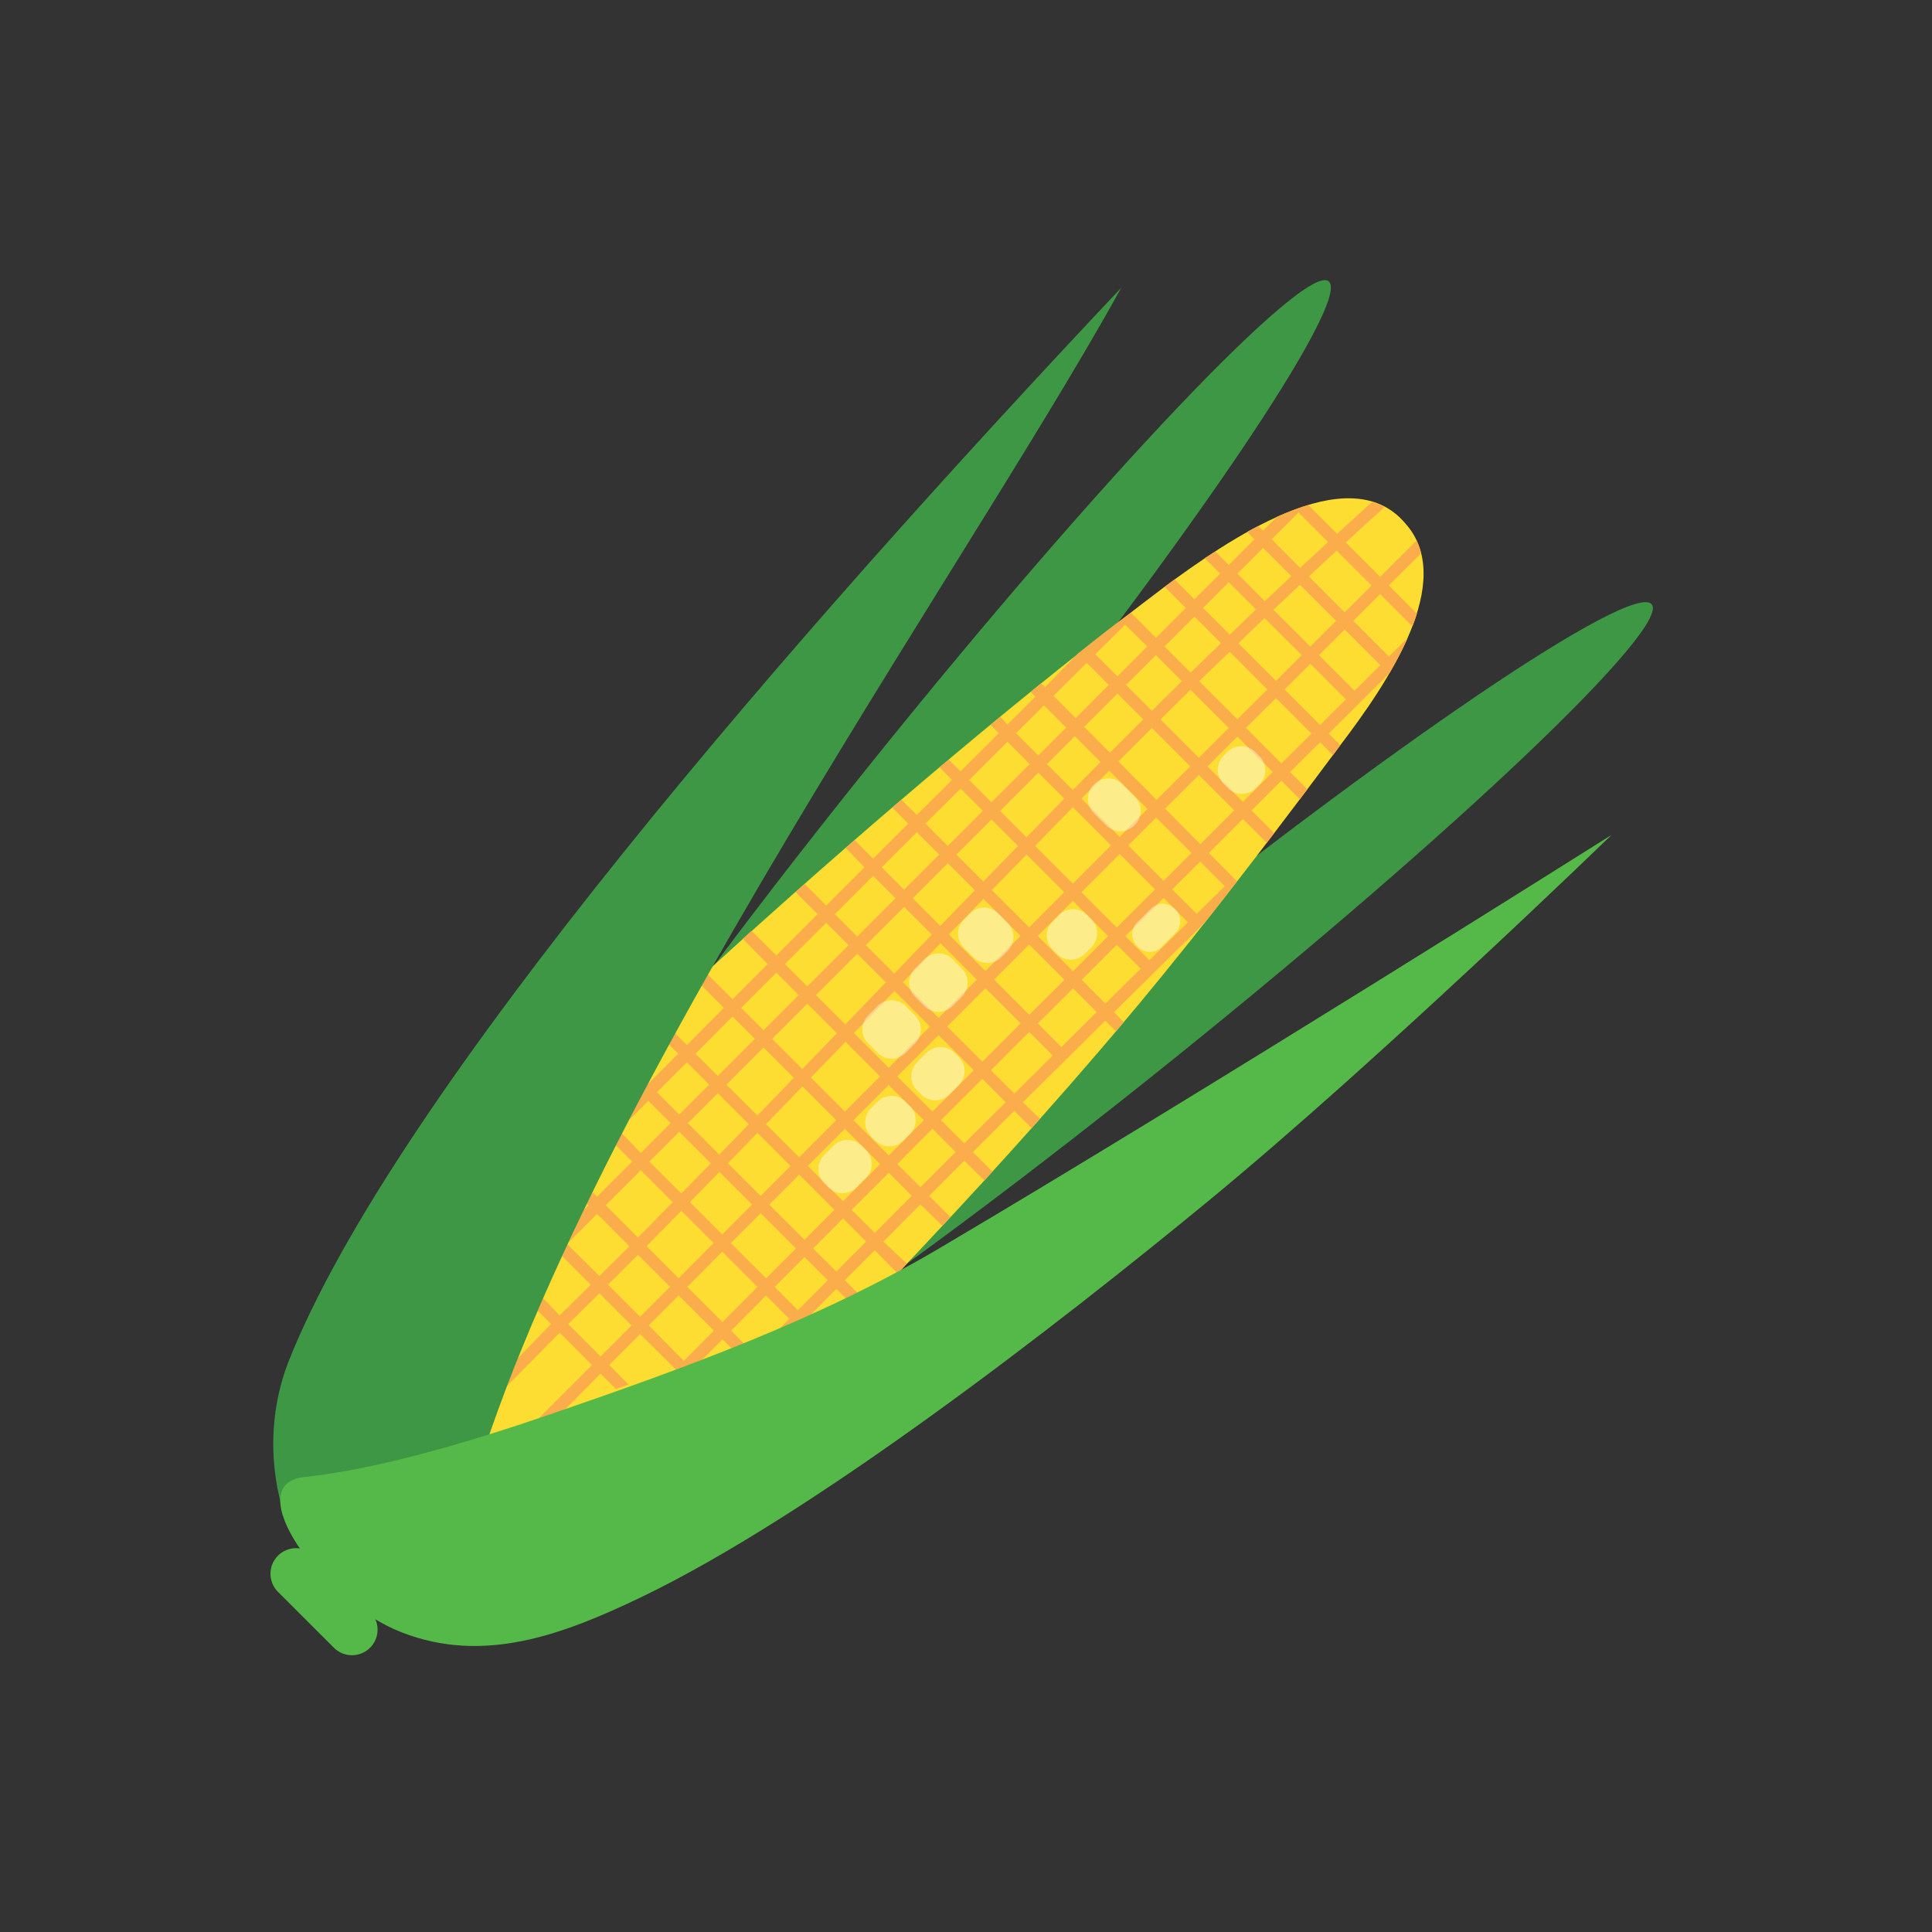<svg width="100" height="100" viewBox="0 0 100 100" fill="none" xmlns="http://www.w3.org/2000/svg">
<rect x="0" y="0" width="100" height="100" fill="#333333" stroke="none"/>
<path d="M45.325 39.204C33.583 53.787 25.044 66.398 26.252 67.369C27.459 68.342 37.957 57.308 49.699 42.725C61.44 28.142 69.979 15.532 68.772 14.56C67.563 13.587 57.066 24.62 45.325 39.204Z" fill="#3D9745"/>
<path d="M60.849 54.728C46.267 66.47 33.656 75.008 32.684 73.802C31.712 72.593 42.745 62.097 57.328 50.355C71.912 38.613 84.522 30.074 85.493 31.281C86.466 32.489 75.432 42.986 60.849 54.728Z" fill="#3D9745"/>
<path d="M30.663 81.807C27.07 85.712 20.952 85.837 17.198 82.083C13.449 78.334 13.574 72.216 17.479 68.623C29.928 56.045 46.186 41.008 60.282 30.37C63.474 28.018 69.78 23.594 72.732 27.084C75.419 30.056 71.819 35.361 69.374 38.572C62.856 47.338 59.36 51.523 56.912 54.383C48.797 63.84 39.702 73.007 30.663 81.807Z" fill="#FDDD32"/>
<path d="M45.277 64.709L46.469 65.921L46.939 65.41L45.722 64.264C46.363 63.622 46.999 62.978 47.64 62.336L48.783 63.448L49.187 62.989L48.091 61.896L49.911 60.074L50.95 61.103L51.367 60.646L50.357 59.629C51.069 58.917 51.782 58.204 52.498 57.496L53.398 58.395L53.831 57.909L52.943 57.051C54.364 55.639 55.785 54.237 57.209 52.829L57.764 53.383L58.166 52.907L57.66 52.389C59.217 50.847 60.785 49.307 62.347 47.772C62.917 47.059 63.479 46.337 64.027 45.612L63.959 45.545L62.57 44.147L64.329 42.388L65.569 43.625L65.953 43.119L64.778 41.948L66.324 40.402L67.278 41.371L67.669 40.853L66.775 39.962C67.295 39.44 67.807 38.928 68.328 38.417L68.996 39.085L69.373 38.573L68.773 37.971C69.833 36.921 70.875 35.879 71.916 34.845L71.92 34.841C72.277 34.235 72.597 33.621 72.865 33.015C72.544 33.336 72.22 33.661 71.89 33.981L70.047 32.138L71.436 30.749L73.11 32.423C73.193 32.205 73.275 31.983 73.341 31.764L71.881 30.303C72.442 29.751 73.002 29.19 73.559 28.634C73.501 28.407 73.425 28.189 73.324 27.979C72.7 28.603 72.067 29.235 71.436 29.858L69.655 28.078C70.323 27.463 70.991 26.849 71.663 26.247C71.453 26.137 71.239 26.056 71.013 25.989C70.407 26.533 69.811 27.085 69.209 27.633L67.717 26.141C67.189 26.297 66.64 26.505 66.088 26.755L65.376 27.467L65.114 27.227L64.545 27.533L64.931 27.913L63.599 29.243L62.909 28.553L62.355 28.889L63.153 29.689L61.823 31.021L60.794 29.992C60.619 30.121 60.451 30.246 60.282 30.371L61.377 31.466L59.828 33.015L58.545 31.717C57.939 32.126 56.673 33.123 55.811 33.813C55.255 34.369 54.649 35.014 54.088 35.566L53.901 35.38C53.719 35.527 53.527 35.673 53.349 35.825L53.589 36.065C53.109 36.547 52.627 37.027 52.143 37.504L51.779 37.1L51.271 37.519L51.697 37.949L49.72 39.925L49.119 39.325L48.629 39.708L49.275 40.371C48.665 40.973 48.059 41.578 47.454 42.183L46.657 41.397L46.186 41.802L47.009 42.629L45.192 44.445L44.237 43.484L43.767 43.892L44.747 44.891L42.765 46.872L41.643 45.75L41.185 46.182L42.32 47.317L40.183 49.454L38.902 48.182L38.442 48.595L39.738 49.899L37.916 51.721L36.567 50.372L36.122 50.817L37.471 52.167C36.831 52.807 36.193 53.453 35.552 54.093L34.843 53.387L34.398 53.832L35.107 54.539L33.557 56.09L33.495 56.027L32.554 57.983C32.637 57.898 33.481 57.063 33.557 56.979L34.711 58.133L33.165 59.678L32.149 58.616L31.869 59.272L32.72 60.123L30.903 61.94L30.699 61.734L30.253 62.181L30.458 62.385L30.209 62.634L29.413 64.325L30.903 62.831L32.578 64.504C32.057 65.026 31.54 65.533 31.023 66.049L29.339 64.376L29.093 65.014L30.578 66.495C30.04 67.025 29.505 67.559 28.966 68.089L28.111 67.199L27.831 67.843L28.522 68.534C28.353 68.694 26.983 70.125 26.813 70.285L26.246 71.734C26.415 71.574 28.798 69.139 28.967 68.979L30.64 70.653C29.857 71.447 28.499 72.798 27.716 73.582L28.717 73.477C29.505 72.689 30.302 71.892 31.085 71.099L31.883 71.896L32.532 71.66L31.531 70.653L33.134 69.051L34.967 70.869L34.924 70.911L35.369 71.357C35.525 71.202 35.681 71.044 35.835 70.888H35.837C36.354 70.367 36.871 69.846 37.395 69.321L38.295 70.221L38.741 69.776L37.841 68.876C38.441 68.276 39.043 67.665 39.653 67.056L40.838 68.249L40.91 68.205C40.608 68.509 40.321 68.798 40.081 69.041H40.971C41.741 68.263 42.521 67.483 43.29 66.713L44.234 67.657L44.679 67.212L43.731 66.263C44.248 65.747 44.76 65.225 45.277 64.709ZM35.156 57.687L34.002 56.534L35.552 54.984L36.705 56.138L35.156 57.687ZM37.151 55.693L35.997 54.539C36.639 53.898 37.275 53.253 37.916 52.612L39.074 53.769L37.151 55.693ZM39.519 53.324L38.361 52.167L40.183 50.345L41.341 51.503L39.519 53.324ZM41.786 51.057L40.627 49.899L42.765 47.763L43.923 48.921L41.786 51.057ZM44.368 48.475L43.211 47.317L45.192 45.336L46.35 46.493L44.368 48.475ZM46.795 46.048L45.637 44.891L47.454 43.074L48.611 44.231L46.795 46.048ZM49.057 43.786L47.899 42.629C48.505 42.023 49.11 41.418 49.72 40.816L50.873 41.97L49.057 43.786ZM51.319 41.525L50.165 40.371L52.143 38.395L53.295 39.548L51.319 41.525ZM53.741 39.103L52.587 37.949C53.073 37.473 53.554 36.992 54.035 36.51L55.183 37.66L53.741 39.103ZM55.673 37.169L54.529 36.017C55.104 35.451 55.678 34.876 56.247 34.307L57.391 35.451L55.673 37.169ZM57.837 35.007L56.692 33.862C57.009 33.555 57.923 32.648 58.235 32.336L59.383 33.461L57.837 35.007ZM67.211 26.523L68.742 28.056C68.261 28.5 67.779 28.945 67.299 29.391L65.821 27.913L67.211 26.523ZM65.376 28.358L66.841 29.823C66.387 30.25 65.928 30.682 65.469 31.115L64.044 29.689L65.376 28.358ZM63.599 30.134L65.01 31.545C64.561 31.978 64.107 32.414 63.652 32.85L62.268 31.466L63.599 30.134ZM61.823 31.911L63.203 33.291C62.677 33.799 62.147 34.302 61.626 34.815L60.273 33.461L61.823 31.911ZM59.828 33.906L61.177 35.255C60.656 35.757 60.144 36.28 59.623 36.791L58.282 35.451L59.828 33.906ZM57.837 35.896L59.178 37.237C58.595 37.811 58.019 38.385 57.445 38.959L56.114 37.619L57.837 35.896ZM55.629 38.105L56.965 39.44C56.488 39.925 56.007 40.406 55.531 40.892L54.186 39.548L55.629 38.105ZM53.741 39.993L55.085 41.337C54.431 42.001 53.781 42.669 53.131 43.337L51.764 41.97L53.741 39.993ZM51.319 42.415L52.69 43.786C52.089 44.396 51.492 45.01 50.895 45.625L49.502 44.231L51.319 42.415ZM49.057 44.677L50.459 46.079C49.863 46.694 49.267 47.309 48.669 47.923L47.241 46.493L49.057 44.677ZM46.795 46.939L48.233 48.377C47.578 49.049 46.933 49.721 46.287 50.395L44.813 48.921L46.795 46.939ZM44.368 49.366L45.851 50.847C45.441 51.276 45.023 51.703 44.613 52.13C44.328 52.424 44.039 52.731 43.753 53.026L42.23 51.503L44.368 49.366ZM41.786 51.948L43.317 53.48C42.721 54.093 42.129 54.713 41.527 55.332L39.965 53.769L41.786 51.948ZM39.519 54.215L41.091 55.786C40.463 56.441 39.835 57.086 39.199 57.741L37.596 56.138L39.519 54.215ZM37.151 56.583L38.757 58.19C38.249 58.716 37.743 59.241 37.23 59.763L35.601 58.133L37.151 56.583ZM35.156 58.578L36.794 60.216C36.282 60.738 35.775 61.254 35.263 61.775L33.61 60.123L35.156 58.578ZM31.349 62.385L33.165 60.569L34.821 62.225C34.221 62.835 33.615 63.449 33.018 64.055L31.349 62.385ZM65.455 31.991L67.375 33.91L66.044 35.242L64.097 33.295C64.552 32.859 65.006 32.423 65.455 31.991ZM63.648 33.737L65.599 35.687C65.078 36.199 64.561 36.716 64.044 37.231L62.071 35.259C62.592 34.747 63.122 34.245 63.648 33.737ZM61.622 35.701L63.599 37.677L62.054 39.223L60.069 37.237C60.589 36.725 61.101 36.203 61.622 35.701ZM59.623 37.682L61.609 39.668C61.029 40.246 60.442 40.825 59.863 41.405L57.887 39.41C58.465 38.831 59.04 38.257 59.623 37.682ZM59.395 41.872L57.953 43.315L55.976 41.337C56.453 40.851 56.933 40.371 57.41 39.885L59.395 41.872ZM55.531 41.783L57.507 43.76L55.531 45.737L53.577 43.783C54.226 43.115 54.876 42.447 55.531 41.783ZM53.135 44.231L55.085 46.182L53.269 47.999L51.341 46.07C51.937 45.455 52.539 44.846 53.135 44.231ZM50.905 46.525L52.824 48.444L51.006 50.26L49.114 48.369C49.711 47.754 50.308 47.139 50.905 46.525ZM48.678 48.821L50.562 50.705L48.581 52.687L46.733 50.84C47.379 50.167 48.028 49.499 48.678 48.821ZM45.067 52.566C45.476 52.139 45.89 51.716 46.297 51.293L48.135 53.133L45.998 55.269L44.199 53.471C44.488 53.173 44.778 52.866 45.067 52.566ZM43.763 53.925L45.553 55.715L43.731 57.536L41.972 55.777C42.574 55.159 43.166 54.539 43.763 53.925ZM41.536 56.231L43.286 57.981L41.363 59.905L39.644 58.186C40.281 57.531 40.909 56.887 41.536 56.231ZM39.203 58.635L40.921 60.354L39.372 61.903L37.675 60.208C38.189 59.686 38.695 59.161 39.203 58.635ZM37.239 60.661L38.927 62.349L37.383 63.895L35.708 62.22C36.22 61.699 36.727 61.182 37.239 60.661ZM35.267 62.671L36.937 64.34C36.335 64.949 35.725 65.56 35.125 66.16L33.463 64.5C34.061 63.895 34.666 63.28 35.267 62.671ZM34.679 66.607L33.13 68.155L31.469 66.495C31.985 65.978 32.502 65.47 33.023 64.949L34.679 66.607ZM31.085 70.208L29.411 68.534C29.95 68.004 30.485 67.47 31.023 66.94L32.689 68.605L31.085 70.208ZM67.82 33.465L65.914 31.56C66.373 31.127 66.831 30.695 67.286 30.268L69.156 32.138C68.711 32.574 68.265 33.019 67.82 33.465ZM69.601 31.693L67.745 29.836C68.225 29.391 68.707 28.945 69.187 28.5L70.991 30.303L69.601 31.693ZM62.121 44.596L63.394 45.869L61.939 47.299L60.673 46.035C61.155 45.555 61.635 45.073 62.121 44.596ZM60.229 46.48L61.488 47.741C60.82 48.391 60.157 49.045 59.493 49.699L58.247 48.453C58.906 47.794 59.569 47.139 60.229 46.48ZM57.802 48.898L59.044 50.141C58.433 50.741 57.824 51.342 57.213 51.944L55.985 50.715L57.802 48.898ZM55.54 51.16L56.764 52.384C56.155 52.985 55.549 53.591 54.939 54.193L53.719 52.973C54.329 52.371 54.935 51.765 55.54 51.16ZM53.273 53.418L54.489 54.633C53.825 55.297 53.163 55.951 52.498 56.605L51.291 55.398L53.273 53.418ZM50.846 55.843L52.053 57.051C51.337 57.759 50.623 58.471 49.911 59.183L48.709 57.981L50.846 55.843ZM49.466 59.629L47.645 61.451L46.447 60.253C47.048 59.642 47.655 59.036 48.264 58.427L49.466 59.629ZM45.277 63.819L44.079 62.621L46.002 60.698L47.195 61.891C46.554 62.533 45.917 63.177 45.277 63.819ZM69.601 32.583L71.445 34.427C71.003 34.869 70.554 35.309 70.109 35.754L68.265 33.91C68.711 33.465 69.156 33.019 69.601 32.583ZM67.82 34.355L69.664 36.199C69.219 36.635 68.773 37.081 68.328 37.526L66.489 35.687L67.82 34.355ZM66.044 36.133L67.883 37.971C67.361 38.483 66.85 38.995 66.328 39.517L64.489 37.677C65.006 37.161 65.522 36.645 66.044 36.133ZM64.044 38.122L65.879 39.957L64.334 41.503L62.499 39.668L64.044 38.122ZM62.054 40.113L63.884 41.943L62.13 43.698L60.304 41.854C60.887 41.271 61.471 40.697 62.054 40.113ZM59.841 42.317L61.675 44.151C61.19 44.627 60.709 45.109 60.229 45.59L58.398 43.76L59.841 42.317ZM57.953 44.204L59.783 46.035C59.125 46.694 58.461 47.349 57.802 48.007L55.976 46.182L57.953 44.204ZM41.197 64.619L39.653 66.165L37.827 64.34L39.372 62.794L41.197 64.619ZM39.817 62.349L41.367 60.799L43.189 62.621L41.639 64.171L39.817 62.349ZM55.531 46.627L57.357 48.453L55.54 50.269L53.715 48.444L55.531 46.627ZM53.269 48.889L55.095 50.715C54.489 51.32 53.884 51.925 53.273 52.527L51.453 50.705L53.269 48.889ZM51.006 51.151L52.828 52.973L50.846 54.953L49.025 53.133L51.006 51.151ZM48.581 53.578L50.402 55.398L48.264 57.536L46.443 55.715L48.581 53.578ZM45.998 56.16L47.819 57.981C47.209 58.591 46.604 59.197 46.002 59.807L44.177 57.981L45.998 56.16ZM43.731 58.427L45.557 60.253L43.634 62.175L41.808 60.35L43.731 58.427ZM39.208 66.611C38.597 67.22 37.996 67.831 37.395 68.432L35.57 66.607C36.17 66.005 36.781 65.395 37.381 64.785L39.208 66.611ZM33.575 68.601L35.125 67.051L36.95 68.876C36.427 69.399 35.911 69.921 35.394 70.44L33.575 68.601ZM42.084 64.616L43.634 63.066L44.831 64.264C44.315 64.78 43.803 65.302 43.286 65.817L42.084 64.616ZM40.097 66.611L41.643 65.065L42.845 66.268C42.415 66.698 41.847 67.265 41.295 67.819L40.097 66.611Z" fill="#FBAD4B"/>
<path d="M50.381 49.544L49.888 49.052C49.489 48.652 49.489 48.005 49.888 47.605L50.217 47.277C50.592 46.902 51.184 46.879 51.586 47.207L52.226 47.847C52.47 48.146 52.52 48.551 52.374 48.892L51.503 49.763C51.131 49.921 50.684 49.847 50.381 49.544Z" fill="#FCEC8A"/>
<path d="M52.226 47.847L51.586 47.207C51.612 47.229 51.638 47.253 51.664 47.277L52.156 47.769C52.182 47.794 52.205 47.82 52.226 47.847ZM51.503 49.763L52.374 48.892C52.325 49.01 52.252 49.119 52.156 49.216L51.829 49.544C51.732 49.641 51.622 49.713 51.503 49.763Z" fill="#FED299"/>
<path d="M48.197 52.304L47.129 51.235C47.019 50.956 47.036 50.64 47.181 50.373C47.458 50.086 47.737 49.797 48.015 49.509C48.411 49.251 48.949 49.296 49.297 49.644L49.789 50.136C50.092 50.439 50.165 50.887 50.007 51.259L48.972 52.295C48.726 52.399 48.446 52.401 48.197 52.304Z" fill="#FCEC8A"/>
<path d="M47.181 50.373C47.226 50.289 47.285 50.209 47.358 50.137L47.85 49.645C47.901 49.593 47.957 49.548 48.016 49.51C47.737 49.798 47.458 50.086 47.181 50.373ZM48.972 52.295L50.008 51.26C49.958 51.377 49.886 51.488 49.789 51.585L49.297 52.077C49.2 52.172 49.09 52.245 48.972 52.295ZM47.85 52.077L47.358 51.585C47.255 51.481 47.178 51.362 47.129 51.235L48.198 52.305C48.072 52.255 47.952 52.178 47.85 52.077Z" fill="#FED299"/>
<path d="M45.425 54.5L44.933 54.007C44.651 53.727 44.569 53.32 44.685 52.965C44.812 52.832 44.94 52.699 45.067 52.566C45.299 52.324 45.533 52.083 45.765 51.843C46.135 51.694 46.574 51.769 46.872 52.069L47.364 52.561C47.667 52.865 47.741 53.311 47.583 53.683L46.548 54.719C46.175 54.876 45.729 54.803 45.425 54.5Z" fill="#FCEC8A"/>
<path d="M46.548 54.719L47.583 53.683C47.533 53.802 47.461 53.913 47.364 54.007L46.872 54.5C46.777 54.596 46.666 54.669 46.548 54.719ZM44.685 52.965C44.733 52.817 44.816 52.678 44.933 52.561L45.425 52.069C45.525 51.969 45.641 51.893 45.765 51.843C45.533 52.083 45.299 52.324 45.067 52.566C44.94 52.699 44.812 52.832 44.685 52.965Z" fill="#FED299"/>
<path d="M47.689 56.655L47.465 56.432C47.066 56.033 47.066 55.384 47.465 54.985L47.957 54.493C48.357 54.093 49.005 54.093 49.404 54.493L49.627 54.716C50.027 55.116 50.027 55.763 49.627 56.163L49.135 56.655C48.735 57.055 48.087 57.055 47.689 56.655Z" fill="#FCEC8A"/>
<path d="M45.305 59.036L45.082 58.813C44.683 58.414 44.683 57.767 45.082 57.367L45.425 57.025C45.795 56.655 46.378 56.627 46.78 56.943L47.176 57.34C47.493 57.741 47.466 58.324 47.094 58.695L46.753 59.036C46.354 59.436 45.705 59.436 45.305 59.036Z" fill="#FCEC8A"/>
<path d="M47.176 57.34L46.78 56.943C46.812 56.968 46.843 56.995 46.872 57.025L47.094 57.247C47.124 57.277 47.152 57.307 47.176 57.34Z" fill="#FED299"/>
<path d="M43.069 61.61L42.509 61.05C42.267 60.657 42.316 60.133 42.657 59.792L43.149 59.3C43.549 58.9 44.197 58.9 44.597 59.3L44.82 59.523C45.22 59.923 45.22 60.569 44.82 60.969L44.328 61.461C43.985 61.803 43.463 61.852 43.069 61.61Z" fill="#FCEC8A"/>
<path d="M42.88 61.462L42.657 61.239C42.6 61.18 42.551 61.118 42.509 61.05L43.069 61.61C43.002 61.57 42.939 61.52 42.88 61.462Z" fill="#FED299"/>
<path d="M54.703 49.37L54.48 49.148C54.081 48.748 54.081 48.1 54.48 47.702L54.82 47.36C55.203 46.978 55.812 46.96 56.215 47.311L56.54 47.636C56.889 48.037 56.873 48.648 56.491 49.03L56.15 49.37C55.749 49.77 55.103 49.77 54.703 49.37Z" fill="#FCEC8A"/>
<path d="M56.54 47.637L56.215 47.311C56.233 47.327 56.251 47.343 56.268 47.361L56.491 47.583C56.508 47.6 56.525 47.619 56.54 47.637Z" fill="#FED299"/>
<path d="M57.584 42.945L56.387 41.748C56.272 41.475 56.279 41.162 56.413 40.895C56.575 40.73 56.739 40.564 56.902 40.4C57.286 40.205 57.768 40.267 58.088 40.59L58.743 41.243C59.02 41.522 59.105 41.92 58.996 42.27L58.287 42.98C58.056 43.051 57.806 43.039 57.584 42.945Z" fill="#FCEC8A"/>
<path d="M56.413 40.895C56.461 40.797 56.525 40.706 56.607 40.624L56.642 40.59C56.72 40.511 56.808 40.447 56.902 40.4C56.74 40.564 56.576 40.73 56.413 40.895ZM58.288 42.98L58.996 42.27C58.949 42.423 58.864 42.568 58.744 42.69L58.707 42.726C58.586 42.847 58.442 42.931 58.288 42.98ZM57.26 42.726L56.607 42.072C56.51 41.976 56.438 41.865 56.388 41.748L57.584 42.945C57.466 42.895 57.356 42.821 57.26 42.726Z" fill="#FED299"/>
<path d="M63.81 40.977L63.142 40.311C62.945 39.925 63.008 39.442 63.33 39.12L63.525 38.925C63.82 38.629 64.25 38.553 64.614 38.692L65.427 39.505C65.566 39.87 65.49 40.3 65.195 40.594L65 40.789C64.677 41.111 64.194 41.173 63.81 40.977Z" fill="#FCEC8A"/>
<path d="M65.427 39.505L64.614 38.692C64.745 38.743 64.867 38.819 64.972 38.925L65.195 39.148C65.3 39.252 65.378 39.374 65.427 39.505ZM63.554 40.79L63.33 40.567C63.252 40.489 63.19 40.403 63.142 40.311L63.81 40.977C63.718 40.93 63.63 40.868 63.554 40.79Z" fill="#FED299"/>
<path d="M58.9 49.017L58.853 48.971C58.6 48.718 58.536 48.347 58.664 48.035C59.065 47.636 59.468 47.237 59.87 46.838C60.143 46.731 60.46 46.77 60.702 46.953L60.916 47.167C61.173 47.506 61.147 47.987 60.838 48.296L60.117 49.017C59.781 49.353 59.236 49.353 58.9 49.017Z" fill="#FCEC8A"/>
<path d="M60.916 47.168L60.701 46.954C60.733 46.978 60.763 47.004 60.791 47.033L60.838 47.08C60.867 47.108 60.893 47.138 60.916 47.168ZM58.664 48.036C58.705 47.934 58.769 47.837 58.853 47.754L59.574 47.033C59.661 46.945 59.761 46.882 59.869 46.839C59.467 47.238 59.065 47.637 58.664 48.036Z" fill="#FED299"/>
<path d="M14.711 78.36C14.711 78.36 13.311 74.72 14.913 70.528C20.4 56.618 41.198 32.747 58.036 14.894C49.152 30.996 25.057 64.356 22.857 84.472C19.968 84.938 15.93 81.888 14.711 78.36Z" fill="#3D9745"/>
<path d="M20.788 84.49C24.996 86.127 29.028 84.661 33.116 82.704C42.122 78.392 54.831 68.512 62.583 62.13C71.378 54.888 83.414 43.214 83.414 43.214C83.412 43.216 62.301 56.535 48.621 64.61C42.307 68.338 35.322 70.855 28.384 73.236C24.71 74.498 19.646 76.053 15.748 76.45C12.342 76.798 16.572 82.851 20.788 84.49Z" fill="#54B948"/>
<path d="M17.282 85.287L14.387 82.393C13.871 81.876 13.871 81.037 14.387 80.52C14.905 80.004 15.743 80.004 16.26 80.52L19.155 83.415C19.673 83.932 19.673 84.77 19.155 85.287C18.637 85.804 17.799 85.804 17.282 85.287Z" fill="#54B948"/>
</svg>
